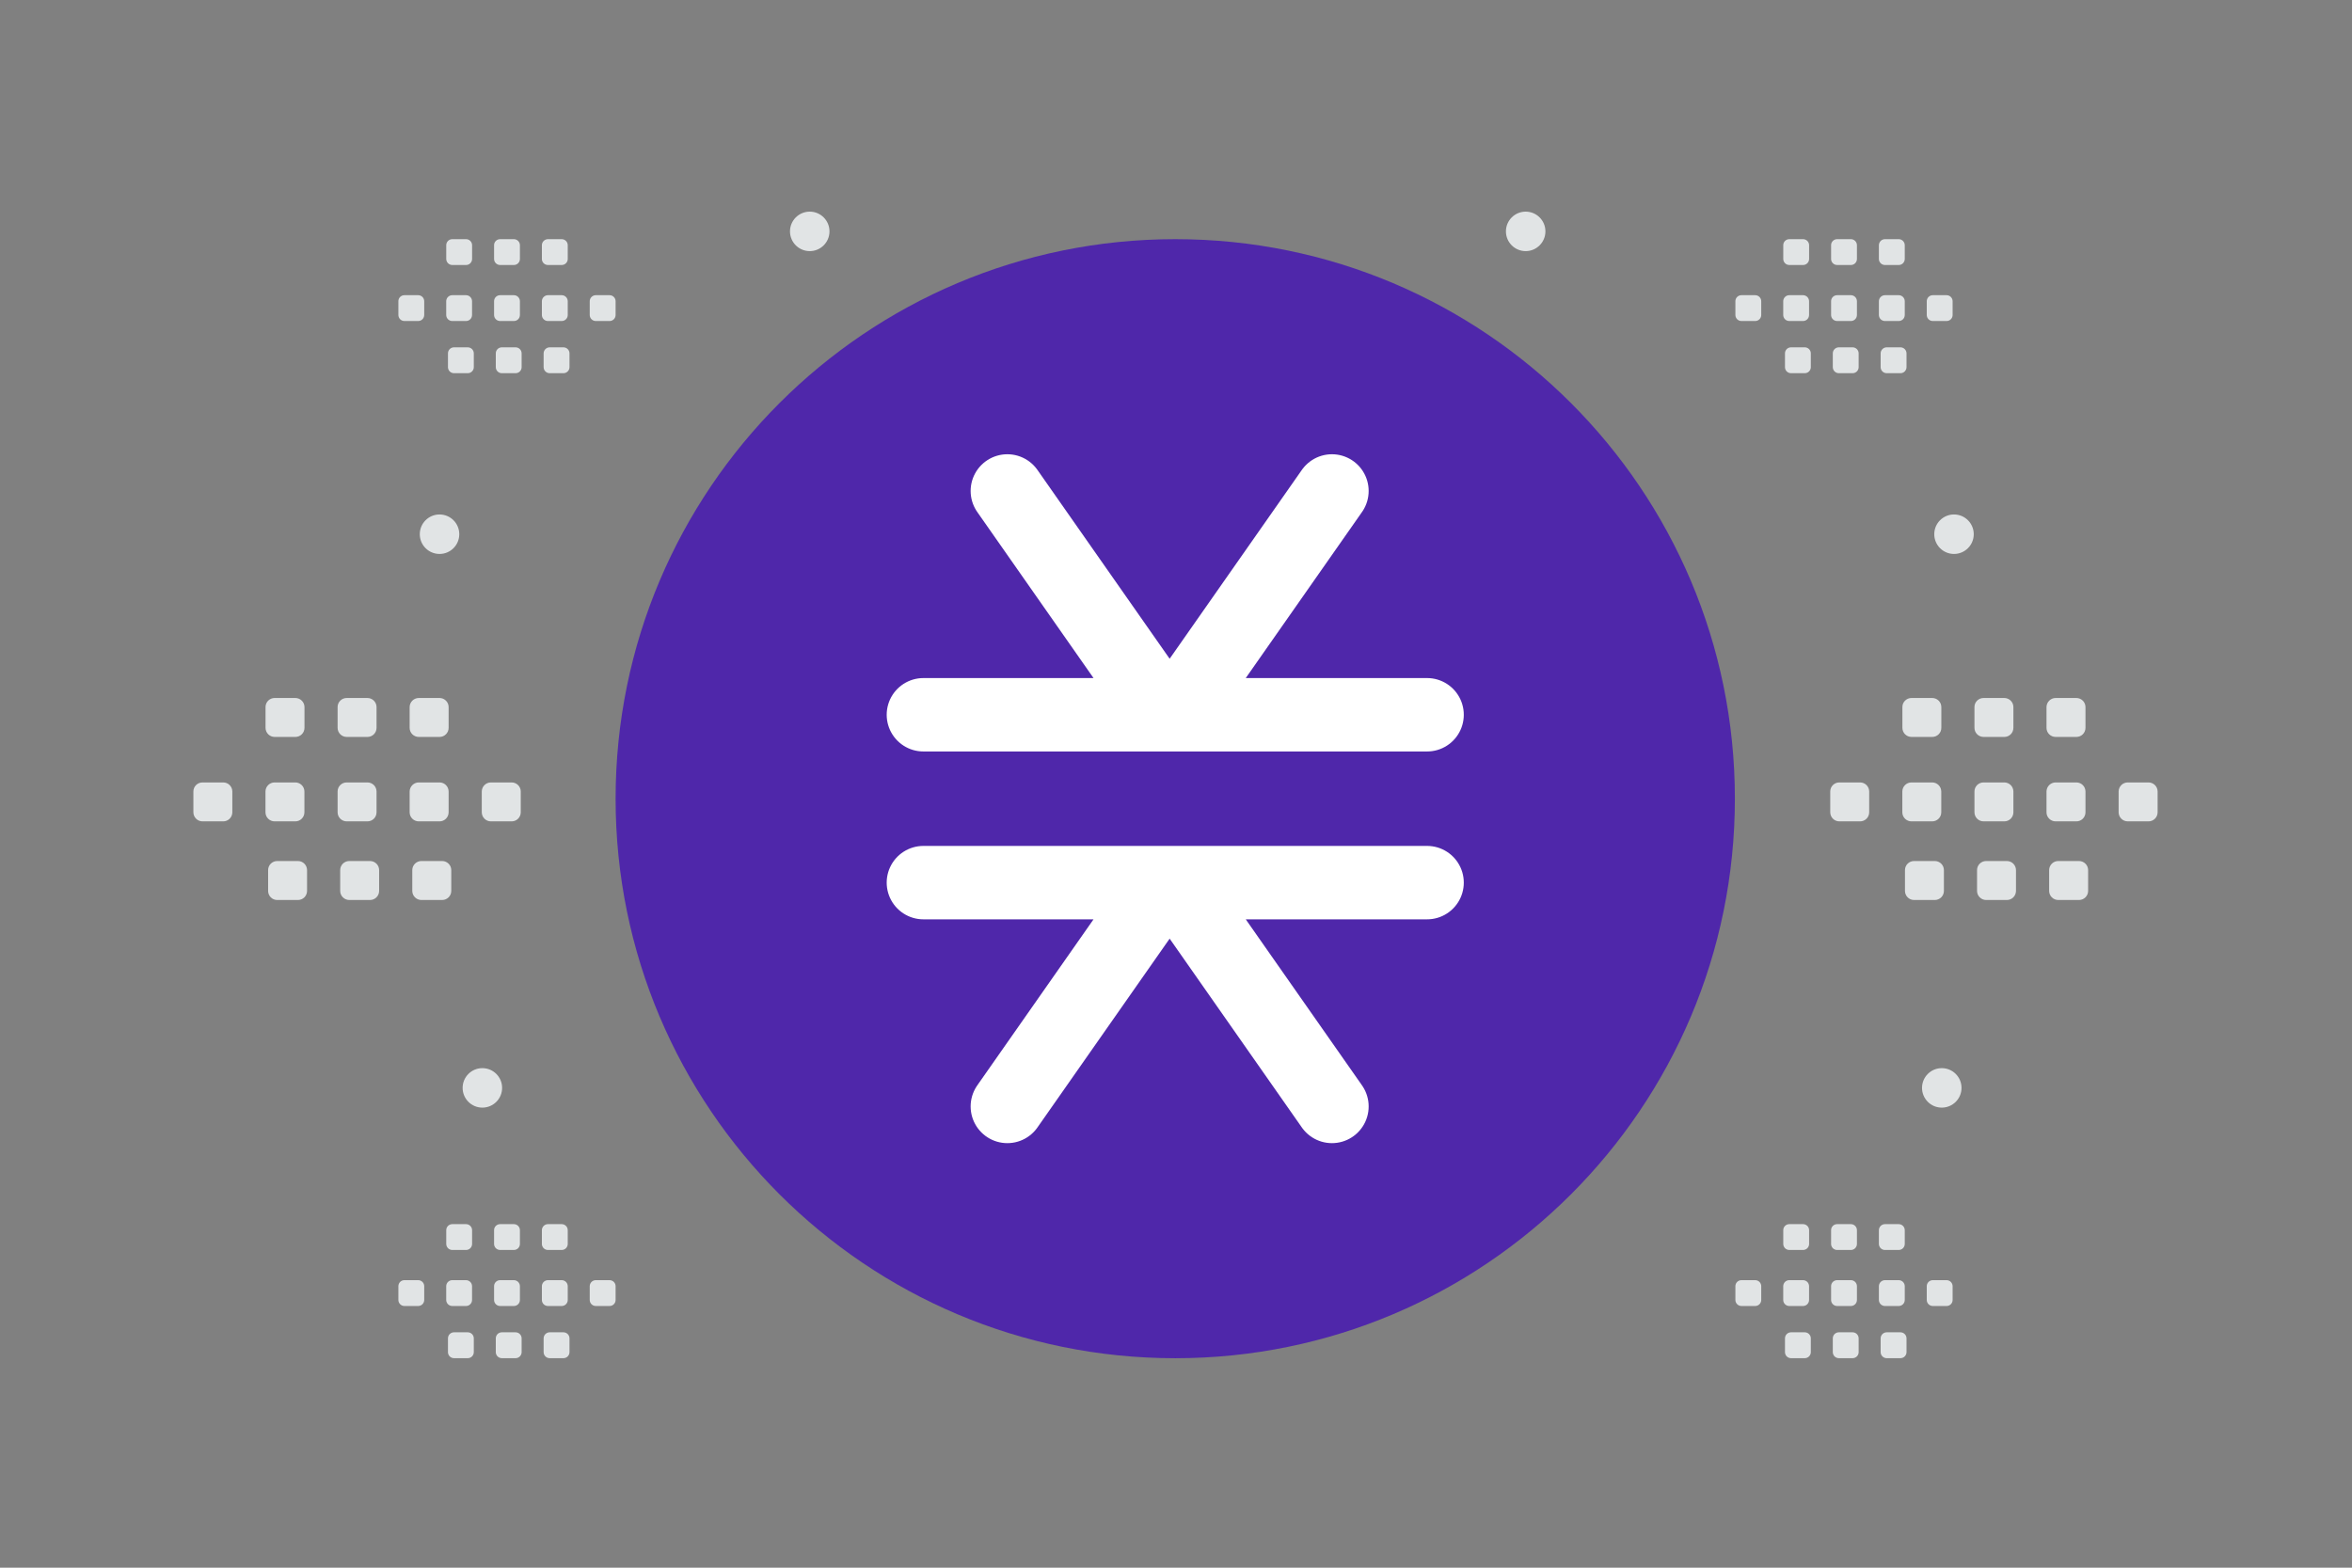 <svg width="900" height="600" viewBox="0 0 900 600" fill="none" xmlns="http://www.w3.org/2000/svg">
<rect x="0" y="0" width="900" height="600" fill="#808080" stroke="none"/>
<g clip-path="url(#clip0_1235_31293)">
<path d="M449.71 519.831C567.981 519.831 663.858 423.954 663.858 305.683C663.858 187.412 567.981 91.535 449.71 91.535C331.439 91.535 235.562 187.412 235.562 305.683C235.562 423.954 331.439 519.831 449.71 519.831Z" fill="#4F27AA"/>
<path d="M353.343 273.562H546.076M385.465 187.902L445.426 273.562M509.671 187.902L449.709 273.562M353.343 337.807H546.076M385.465 423.466L445.426 337.807M509.671 423.466L449.709 337.807" stroke="white" stroke-width="28.098" stroke-miterlimit="10" stroke-linecap="round" stroke-linejoin="round"/>
<path fill-rule="evenodd" clip-rule="evenodd" d="M154.744 489.957H160.023C160.634 489.958 161.22 490.201 161.652 490.633C162.084 491.065 162.327 491.65 162.327 492.261V497.54C162.327 498.151 162.084 498.737 161.652 499.169C161.22 499.601 160.634 499.844 160.023 499.844H154.744C154.134 499.842 153.549 499.599 153.117 499.167C152.686 498.735 152.442 498.151 152.44 497.54V492.261C152.429 490.995 153.467 489.957 154.744 489.957ZM173.048 489.957H178.327C178.938 489.959 179.522 490.203 179.954 490.634C180.386 491.066 180.629 491.651 180.631 492.261V497.54C180.631 498.151 180.388 498.737 179.956 499.169C179.524 499.601 178.938 499.844 178.327 499.844H173.048C172.438 499.842 171.853 499.598 171.422 499.167C170.99 498.735 170.747 498.15 170.744 497.54V492.261C170.747 491.651 170.99 491.066 171.422 490.635C171.853 490.203 172.438 489.96 173.048 489.957V489.957ZM191.363 489.957H196.642C197.253 489.959 197.837 490.203 198.269 490.634C198.701 491.066 198.944 491.651 198.946 492.261V497.54C198.946 498.151 198.703 498.737 198.271 499.169C197.839 499.601 197.253 499.844 196.642 499.844H191.363C190.753 499.842 190.168 499.599 189.736 499.167C189.305 498.735 189.061 498.151 189.059 497.54V492.261C189.048 490.995 190.087 489.957 191.363 489.957ZM209.665 489.957H214.944C215.555 489.959 216.139 490.203 216.571 490.634C217.003 491.066 217.246 491.651 217.248 492.261V497.54C217.248 498.151 217.005 498.737 216.573 499.169C216.141 499.601 215.555 499.844 214.944 499.844H209.665C209.053 499.844 208.466 499.602 208.032 499.17C207.598 498.738 207.353 498.152 207.35 497.54V492.261C207.357 491.65 207.603 491.066 208.036 490.635C208.469 490.204 209.054 489.961 209.665 489.957V489.957ZM227.969 489.957H233.248C233.86 489.957 234.447 490.2 234.881 490.631C235.315 491.063 235.56 491.649 235.563 492.261V497.54C235.563 497.844 235.502 498.144 235.386 498.424C235.269 498.704 235.098 498.958 234.883 499.172C234.668 499.386 234.413 499.556 234.133 499.671C233.852 499.786 233.551 499.845 233.248 499.844H227.969C227.359 499.842 226.774 499.599 226.342 499.167C225.91 498.735 225.667 498.151 225.664 497.54V492.261C225.667 491.651 225.91 491.066 226.342 490.634C226.774 490.203 227.359 489.959 227.969 489.957ZM173.718 509.915H178.997C179.608 509.917 180.192 510.161 180.624 510.592C181.056 511.024 181.299 511.609 181.301 512.219V517.509C181.299 518.119 181.055 518.704 180.624 519.136C180.192 519.567 179.607 519.811 178.997 519.813H173.718C173.107 519.812 172.522 519.569 172.09 519.137C171.658 518.706 171.415 518.12 171.414 517.509V512.23C171.412 511.927 171.471 511.626 171.586 511.345C171.701 511.064 171.87 510.808 172.084 510.593C172.298 510.378 172.553 510.207 172.833 510.091C173.114 509.974 173.415 509.915 173.718 509.915V509.915ZM192.02 509.915H197.299C197.91 509.917 198.495 510.161 198.926 510.592C199.358 511.024 199.602 511.609 199.604 512.219V517.509C199.602 518.12 199.358 518.704 198.926 519.136C198.494 519.567 197.91 519.811 197.299 519.813H192.02C191.41 519.811 190.825 519.567 190.394 519.135C189.962 518.704 189.719 518.119 189.716 517.509V512.23C189.714 511.927 189.773 511.626 189.888 511.345C190.003 511.064 190.172 510.808 190.386 510.593C190.6 510.378 190.855 510.207 191.135 510.091C191.416 509.974 191.717 509.915 192.02 509.915V509.915ZM210.325 509.915H215.604C216.216 509.915 216.803 510.158 217.237 510.589C217.671 511.021 217.916 511.607 217.919 512.219V517.509C217.916 518.121 217.671 518.707 217.237 519.139C216.803 519.57 216.216 519.813 215.604 519.813H210.325C209.715 519.811 209.13 519.567 208.699 519.136C208.267 518.704 208.024 518.119 208.021 517.509V512.23C208.021 511.618 208.264 511.031 208.695 510.597C209.127 510.163 209.713 509.918 210.325 509.915V509.915ZM191.363 468.514H196.642C197.253 468.516 197.837 468.76 198.269 469.191C198.701 469.623 198.944 470.208 198.946 470.818V476.097C198.946 476.708 198.703 477.294 198.271 477.726C197.839 478.158 197.253 478.401 196.642 478.401H191.363C190.753 478.399 190.168 478.156 189.736 477.724C189.305 477.292 189.061 476.708 189.059 476.097V470.818C189.048 469.552 190.087 468.514 191.363 468.514ZM173.064 468.514H178.343C178.954 468.516 179.538 468.76 179.97 469.191C180.402 469.623 180.645 470.208 180.647 470.818V476.097C180.647 476.708 180.404 477.294 179.972 477.726C179.54 478.158 178.954 478.401 178.343 478.401H173.064C172.454 478.399 171.869 478.155 171.438 477.724C171.006 477.292 170.763 476.707 170.76 476.097V470.818C170.749 469.552 171.788 468.514 173.064 468.514ZM209.665 468.514H214.944C215.555 468.516 216.139 468.76 216.571 469.191C217.003 469.623 217.246 470.208 217.248 470.818V476.097C217.248 476.708 217.005 477.294 216.573 477.726C216.141 478.158 215.555 478.401 214.944 478.401H209.665C209.053 478.401 208.466 478.159 208.032 477.727C207.598 477.295 207.353 476.709 207.35 476.097V470.818C207.357 470.207 207.603 469.623 208.036 469.192C208.469 468.761 209.054 468.518 209.665 468.514V468.514ZM77.472 299.461H85.428C86.349 299.462 87.231 299.828 87.882 300.479C88.533 301.13 88.899 302.013 88.9 302.933V310.889C88.899 311.81 88.533 312.692 87.882 313.343C87.231 313.994 86.349 314.36 85.428 314.361H77.472C76.552 314.357 75.671 313.99 75.021 313.34C74.371 312.69 74.004 311.809 74 310.889V302.933C73.983 301.026 75.549 299.461 77.472 299.461ZM105.056 299.461H113.012C113.932 299.465 114.813 299.832 115.463 300.482C116.113 301.132 116.48 302.013 116.484 302.933V310.889C116.483 311.81 116.117 312.692 115.466 313.343C114.815 313.994 113.933 314.36 113.012 314.361H105.056C104.136 314.357 103.255 313.99 102.605 313.34C101.955 312.69 101.588 311.809 101.584 310.889V302.933C101.588 302.013 101.955 301.132 102.605 300.482C103.255 299.832 104.136 299.465 105.056 299.461V299.461ZM132.658 299.461H140.613C141.533 299.465 142.414 299.831 143.065 300.482C143.715 301.132 144.082 302.013 144.086 302.933V310.889C144.085 311.81 143.719 312.693 143.068 313.344C142.417 313.995 141.534 314.361 140.613 314.361H132.658C131.738 314.358 130.857 313.991 130.206 313.34C129.556 312.69 129.189 311.809 129.185 310.889V302.933C129.169 301.026 130.734 299.461 132.658 299.461ZM160.24 299.461H168.195C169.115 299.465 169.996 299.831 170.647 300.482C171.297 301.132 171.664 302.013 171.668 302.933V310.889C171.667 311.81 171.301 312.693 170.65 313.344C169.999 313.995 169.116 314.361 168.195 314.361H160.24C158.316 314.361 156.751 312.796 156.751 310.889V302.933C156.767 301.026 158.332 299.461 160.24 299.461ZM187.824 299.461H195.78C197.703 299.461 199.269 301.026 199.269 302.933V310.889C199.268 311.346 199.177 311.799 199.001 312.221C198.825 312.643 198.568 313.026 198.244 313.348C197.92 313.671 197.536 313.926 197.113 314.1C196.69 314.274 196.237 314.362 195.78 314.361H187.824C186.904 314.357 186.023 313.99 185.373 313.34C184.723 312.69 184.356 311.809 184.352 310.889V302.933C184.356 302.013 184.723 301.132 185.373 300.482C186.023 299.832 186.904 299.465 187.824 299.461V299.461ZM106.066 329.539H114.022C114.942 329.543 115.823 329.91 116.473 330.56C117.123 331.21 117.49 332.091 117.494 333.011V340.983C117.491 341.903 117.124 342.784 116.473 343.435C115.823 344.085 114.942 344.452 114.022 344.456H106.066C105.145 344.455 104.262 344.089 103.611 343.438C102.96 342.787 102.594 341.904 102.593 340.983V333.027C102.591 332.57 102.679 332.116 102.852 331.693C103.026 331.27 103.281 330.885 103.604 330.561C103.927 330.236 104.31 329.979 104.733 329.804C105.156 329.629 105.609 329.539 106.066 329.539V329.539ZM133.648 329.539H141.604C142.524 329.543 143.405 329.91 144.055 330.56C144.705 331.21 145.072 332.091 145.076 333.011V340.983C145.073 341.903 144.706 342.784 144.055 343.435C143.405 344.085 142.524 344.452 141.604 344.456H133.648C132.728 344.452 131.847 344.085 131.197 343.435C130.546 342.784 130.18 341.903 130.176 340.983V333.027C130.173 332.57 130.261 332.116 130.434 331.693C130.608 331.269 130.863 330.884 131.186 330.56C131.509 330.236 131.892 329.979 132.315 329.804C132.738 329.628 133.191 329.538 133.648 329.539V329.539ZM161.234 329.539H169.19C171.114 329.539 172.679 331.104 172.679 333.011V340.983C172.679 342.89 171.114 344.456 169.19 344.456H161.234C160.314 344.452 159.433 344.085 158.783 343.435C158.132 342.784 157.766 341.903 157.762 340.983V333.027C157.762 331.104 159.327 329.539 161.234 329.539V329.539ZM132.658 267.146H140.613C141.533 267.15 142.415 267.517 143.065 268.167C143.716 268.818 144.083 269.699 144.086 270.619V278.574C144.085 279.495 143.719 280.378 143.068 281.029C142.417 281.68 141.534 282.046 140.613 282.047H132.658C131.738 282.044 130.857 281.677 130.206 281.026C129.556 280.376 129.189 279.494 129.185 278.574V270.619C129.169 268.711 130.734 267.146 132.658 267.146ZM105.082 267.146H113.037C113.957 267.15 114.839 267.517 115.489 268.167C116.14 268.818 116.507 269.699 116.51 270.619V278.574C116.509 279.495 116.143 280.378 115.492 281.029C114.841 281.68 113.958 282.046 113.037 282.047H105.082C104.162 282.044 103.281 281.677 102.63 281.026C101.98 280.376 101.613 279.494 101.609 278.574V270.619C101.593 268.711 103.158 267.146 105.082 267.146ZM160.24 267.146H168.195C169.115 267.15 169.997 267.517 170.647 268.167C171.298 268.818 171.665 269.699 171.668 270.619V278.574C171.667 279.495 171.301 280.378 170.65 281.029C169.999 281.68 169.116 282.046 168.195 282.047H160.24C158.316 282.047 156.751 280.482 156.751 278.574V270.619C156.767 268.711 158.332 267.146 160.24 267.146ZM703.821 299.461H711.777C712.698 299.462 713.58 299.828 714.231 300.479C714.882 301.13 715.248 302.013 715.249 302.933V310.889C715.248 311.81 714.882 312.692 714.231 313.343C713.58 313.994 712.698 314.36 711.777 314.361H703.821C702.901 314.358 702.02 313.991 701.369 313.34C700.719 312.69 700.352 311.809 700.348 310.889V302.933C700.332 301.026 701.897 299.461 703.821 299.461ZM731.404 299.461H739.36C740.28 299.465 741.161 299.832 741.811 300.482C742.461 301.132 742.828 302.013 742.832 302.933V310.889C742.831 311.81 742.465 312.692 741.814 313.343C741.163 313.994 740.281 314.36 739.36 314.361H731.404C730.484 314.358 729.603 313.991 728.952 313.34C728.302 312.69 727.935 311.809 727.931 310.889V302.933C727.935 302.013 728.302 301.132 728.952 300.482C729.603 299.831 730.484 299.465 731.404 299.461V299.461ZM759.005 299.461H766.961C767.881 299.465 768.762 299.831 769.413 300.482C770.063 301.132 770.43 302.013 770.434 302.933V310.889C770.433 311.81 770.067 312.693 769.416 313.344C768.765 313.995 767.882 314.361 766.961 314.361H759.005C758.085 314.357 757.204 313.99 756.554 313.34C755.904 312.69 755.537 311.809 755.533 310.889V302.933C755.517 301.026 757.082 299.461 759.005 299.461ZM786.587 299.461H794.543C795.463 299.465 796.344 299.831 796.995 300.482C797.645 301.132 798.012 302.013 798.016 302.933V310.889C798.015 311.81 797.649 312.693 796.998 313.344C796.347 313.995 795.464 314.361 794.543 314.361H786.587C784.664 314.361 783.099 312.796 783.099 310.889V302.933C783.115 301.026 784.68 299.461 786.587 299.461ZM814.172 299.461H822.127C824.051 299.461 825.616 301.026 825.616 302.933V310.889C825.615 311.346 825.524 311.799 825.349 312.221C825.173 312.643 824.915 313.026 824.591 313.348C824.267 313.671 823.883 313.926 823.46 314.1C823.037 314.274 822.584 314.363 822.127 314.361H814.172C813.252 314.358 812.371 313.991 811.72 313.34C811.07 312.69 810.703 311.809 810.699 310.889V302.933C810.703 302.013 811.07 301.132 811.72 300.482C812.371 299.831 813.252 299.465 814.172 299.461V299.461ZM732.415 329.539H740.37C741.29 329.543 742.171 329.909 742.822 330.56C743.472 331.21 743.839 332.091 743.843 333.011V340.983C743.839 341.903 743.472 342.784 742.822 343.435C742.171 344.085 741.29 344.452 740.37 344.456H732.415C731.494 344.455 730.611 344.089 729.96 343.438C729.309 342.787 728.943 341.904 728.942 340.983V333.027C728.94 332.57 729.028 332.116 729.201 331.693C729.375 331.27 729.63 330.885 729.953 330.561C730.276 330.236 730.659 329.979 731.082 329.804C731.505 329.629 731.958 329.539 732.415 329.539V329.539ZM759.996 329.539H767.951C768.871 329.543 769.752 329.909 770.403 330.56C771.053 331.21 771.42 332.091 771.424 333.011V340.983C771.42 341.903 771.053 342.784 770.403 343.435C769.752 344.085 768.871 344.452 767.951 344.456H759.996C759.076 344.452 758.195 344.085 757.544 343.435C756.894 342.784 756.527 341.903 756.523 340.983V333.027C756.521 332.57 756.609 332.116 756.782 331.693C756.956 331.27 757.211 330.885 757.534 330.561C757.857 330.236 758.24 329.979 758.663 329.804C759.086 329.629 759.539 329.539 759.996 329.539V329.539ZM787.582 329.539H795.538C797.461 329.539 799.026 331.104 799.026 333.011V340.983C799.026 342.89 797.461 344.456 795.538 344.456H787.582C786.662 344.452 785.781 344.085 785.13 343.435C784.48 342.784 784.113 341.903 784.109 340.983V333.027C784.109 331.104 785.674 329.539 787.582 329.539V329.539ZM759.005 267.146H766.961C767.881 267.15 768.763 267.517 769.413 268.167C770.064 268.818 770.431 269.699 770.434 270.619V278.574C770.433 279.495 770.067 280.378 769.416 281.029C768.765 281.68 767.882 282.046 766.961 282.047H759.005C758.085 282.043 757.204 281.676 756.554 281.026C755.903 280.375 755.537 279.494 755.533 278.574V270.619C755.517 268.711 757.082 267.146 759.005 267.146ZM731.429 267.146H739.385C740.305 267.15 741.186 267.517 741.836 268.167C742.487 268.818 742.854 269.699 742.857 270.619V278.574C742.857 279.495 742.491 280.378 741.84 281.029C741.189 281.68 740.306 282.046 739.385 282.047H731.429C730.509 282.043 729.628 281.676 728.978 281.026C728.327 280.375 727.961 279.494 727.957 278.574V270.619C727.94 268.711 729.506 267.146 731.429 267.146ZM786.587 267.146H794.543C795.463 267.15 796.345 267.517 796.995 268.167C797.646 268.818 798.013 269.699 798.016 270.619V278.574C798.015 279.495 797.649 280.378 796.998 281.029C796.347 281.68 795.464 282.046 794.543 282.047H786.587C784.664 282.047 783.099 280.482 783.099 278.574V270.619C783.115 268.711 784.68 267.146 786.587 267.146ZM154.744 112.977H160.023C160.634 112.978 161.22 113.221 161.652 113.653C162.084 114.085 162.327 114.671 162.327 115.282V120.561C162.327 121.172 162.084 121.758 161.652 122.19C161.22 122.622 160.634 122.865 160.023 122.865H154.744C154.134 122.863 153.549 122.619 153.118 122.188C152.686 121.756 152.443 121.171 152.44 120.561V115.282C152.429 114.016 153.467 112.977 154.744 112.977ZM173.048 112.977H178.327C178.938 112.98 179.522 113.223 179.954 113.655C180.386 114.087 180.629 114.672 180.631 115.282V120.561C180.631 121.172 180.388 121.758 179.956 122.19C179.524 122.622 178.938 122.865 178.327 122.865H173.048C172.438 122.863 171.853 122.619 171.422 122.187C170.99 121.756 170.747 121.171 170.744 120.561V115.282C170.747 114.672 170.99 114.087 171.422 113.655C171.853 113.224 172.438 112.98 173.048 112.977ZM191.363 112.977H196.642C197.253 112.98 197.837 113.223 198.269 113.655C198.701 114.087 198.944 114.672 198.946 115.282V120.561C198.946 121.172 198.703 121.758 198.271 122.19C197.839 122.622 197.253 122.865 196.642 122.865H191.363C190.753 122.863 190.168 122.619 189.737 122.188C189.305 121.756 189.062 121.171 189.059 120.561V115.282C189.048 114.016 190.087 112.977 191.363 112.977ZM209.665 112.977H214.944C215.555 112.98 216.139 113.223 216.571 113.655C217.003 114.087 217.246 114.672 217.248 115.282V120.561C217.248 121.172 217.005 121.758 216.573 122.19C216.141 122.622 215.555 122.865 214.944 122.865H209.665C209.053 122.865 208.466 122.623 208.032 122.191C207.598 121.759 207.353 121.173 207.35 120.561V115.282C207.357 114.671 207.603 114.087 208.036 113.656C208.469 113.225 209.054 112.981 209.665 112.977ZM227.969 112.977H233.248C233.86 112.977 234.447 113.22 234.881 113.652C235.315 114.084 235.56 114.67 235.563 115.282V120.561C235.562 120.864 235.502 121.165 235.385 121.445C235.269 121.725 235.098 121.979 234.883 122.193C234.668 122.407 234.413 122.576 234.132 122.692C233.852 122.807 233.551 122.866 233.248 122.865H227.969C227.359 122.863 226.774 122.619 226.342 122.188C225.91 121.756 225.667 121.172 225.664 120.561V115.282C225.667 114.672 225.91 114.087 226.342 113.655C226.774 113.223 227.359 112.98 227.969 112.977V112.977ZM173.718 132.935H178.997C179.607 132.938 180.192 133.181 180.624 133.613C181.055 134.044 181.299 134.629 181.301 135.239V140.529C181.299 141.14 181.056 141.724 180.624 142.156C180.192 142.588 179.608 142.831 178.997 142.833H173.718C173.107 142.833 172.522 142.59 172.09 142.158C171.658 141.726 171.415 141.14 171.414 140.529V135.25C171.412 134.947 171.471 134.646 171.586 134.365C171.701 134.084 171.87 133.828 172.084 133.613C172.299 133.398 172.553 133.227 172.834 133.111C173.114 132.995 173.415 132.935 173.718 132.935V132.935ZM192.02 132.935H197.299C197.91 132.938 198.494 133.181 198.926 133.613C199.358 134.044 199.602 134.629 199.604 135.239V140.529C199.602 141.14 199.358 141.724 198.926 142.156C198.495 142.588 197.91 142.831 197.299 142.833H192.02C191.41 142.831 190.825 142.587 190.394 142.156C189.962 141.724 189.719 141.139 189.716 140.529V135.25C189.714 134.947 189.773 134.646 189.888 134.365C190.003 134.084 190.172 133.828 190.386 133.613C190.601 133.398 190.855 133.227 191.136 133.111C191.416 132.995 191.717 132.935 192.02 132.935ZM210.325 132.935H215.604C216.216 132.935 216.803 133.178 217.237 133.61C217.671 134.041 217.916 134.627 217.919 135.239V140.529C217.916 141.141 217.671 141.727 217.237 142.159C216.803 142.591 216.216 142.833 215.604 142.833H210.325C209.715 142.831 209.13 142.588 208.698 142.156C208.267 141.724 208.023 141.14 208.021 140.529V135.25C208.021 134.638 208.264 134.051 208.695 133.617C209.127 133.183 209.713 132.938 210.325 132.935ZM191.363 91.535H196.642C197.252 91.537 197.837 91.781 198.269 92.213C198.7 92.644 198.944 93.229 198.946 93.839V99.118C198.946 99.729 198.703 100.315 198.271 100.747C197.839 101.179 197.253 101.422 196.642 101.422H191.363C190.753 101.42 190.168 101.176 189.737 100.745C189.305 100.313 189.062 99.728 189.059 99.118V93.838C189.048 92.573 190.087 91.535 191.363 91.535ZM173.064 91.535H178.343C178.953 91.537 179.538 91.781 179.97 92.213C180.401 92.644 180.645 93.229 180.647 93.839V99.118C180.647 99.729 180.404 100.315 179.972 100.747C179.54 101.179 178.954 101.422 178.343 101.422H173.064C172.454 101.42 171.869 101.176 171.438 100.744C171.006 100.313 170.763 99.728 170.76 99.118V93.838C170.749 92.573 171.788 91.535 173.064 91.535ZM209.665 91.535H214.944C215.554 91.537 216.139 91.781 216.571 92.213C217.002 92.644 217.246 93.229 217.248 93.839V99.118C217.248 99.729 217.005 100.315 216.573 100.747C216.141 101.179 215.555 101.422 214.944 101.422H209.665C209.053 101.422 208.466 101.18 208.032 100.748C207.598 100.316 207.353 99.73 207.35 99.118V93.838C207.357 93.228 207.604 92.644 208.037 92.213C208.47 91.783 209.054 91.539 209.665 91.535V91.535ZM666.357 489.957H671.636C672.247 489.957 672.833 490.2 673.265 490.632C673.697 491.064 673.94 491.65 673.94 492.261V497.54C673.94 498.151 673.697 498.737 673.265 499.169C672.833 499.601 672.247 499.844 671.636 499.844H666.357C665.747 499.842 665.162 499.598 664.731 499.167C664.299 498.735 664.055 498.15 664.053 497.54V492.261C664.042 490.995 665.081 489.957 666.357 489.957ZM684.662 489.957H689.941C690.552 489.959 691.136 490.203 691.568 490.634C692 491.066 692.243 491.651 692.245 492.261V497.54C692.245 498.151 692.002 498.737 691.57 499.169C691.138 499.601 690.552 499.844 689.941 499.844H684.662C684.052 499.842 683.467 499.599 683.035 499.167C682.604 498.735 682.36 498.151 682.358 497.54V492.261C682.36 491.651 682.604 491.066 683.035 490.634C683.467 490.203 684.052 489.959 684.662 489.957V489.957ZM702.976 489.957H708.255C708.866 489.959 709.451 490.203 709.882 490.634C710.314 491.066 710.558 491.651 710.56 492.261V497.54C710.56 498.151 710.317 498.737 709.884 499.169C709.452 499.601 708.866 499.844 708.255 499.844H702.976C702.366 499.842 701.781 499.598 701.35 499.167C700.918 498.735 700.674 498.15 700.672 497.54V492.261C700.661 490.995 701.7 489.957 702.976 489.957ZM721.278 489.957H726.557C727.168 489.959 727.752 490.203 728.184 490.634C728.616 491.066 728.859 491.651 728.861 492.261V497.54C728.861 498.151 728.618 498.737 728.186 499.169C727.754 499.601 727.168 499.844 726.557 499.844H721.278C720.666 499.844 720.079 499.602 719.645 499.17C719.211 498.738 718.966 498.152 718.963 497.54V492.261C718.97 491.65 719.216 491.066 719.649 490.635C720.082 490.204 720.667 489.961 721.278 489.957V489.957ZM739.582 489.957H744.861C745.473 489.957 746.06 490.2 746.494 490.631C746.928 491.063 747.173 491.649 747.176 492.261V497.54C747.176 497.844 747.115 498.144 746.999 498.424C746.882 498.704 746.711 498.958 746.496 499.172C746.281 499.386 746.026 499.556 745.746 499.671C745.465 499.786 745.164 499.845 744.861 499.844H739.582C738.972 499.842 738.387 499.599 737.955 499.167C737.524 498.735 737.28 498.151 737.278 497.54V492.261C737.28 491.651 737.524 491.066 737.955 490.634C738.387 490.203 738.972 489.959 739.582 489.957V489.957ZM685.332 509.915H690.611C691.222 509.917 691.806 510.161 692.238 510.592C692.67 511.024 692.913 511.609 692.915 512.219V517.509C692.913 518.119 692.669 518.704 692.238 519.136C691.806 519.567 691.221 519.811 690.611 519.813H685.332C684.721 519.813 684.136 519.57 683.704 519.138C683.272 518.706 683.029 518.12 683.028 517.509V512.23C683.026 511.927 683.084 511.625 683.199 511.344C683.314 511.063 683.484 510.808 683.698 510.593C683.912 510.377 684.167 510.207 684.447 510.091C684.728 509.974 685.028 509.915 685.332 509.915V509.915ZM703.634 509.915H708.913C709.523 509.918 710.108 510.161 710.54 510.593C710.971 511.024 711.215 511.609 711.217 512.219V517.509C711.214 518.119 710.971 518.704 710.539 519.135C710.108 519.567 709.523 519.811 708.913 519.813H703.634C703.024 519.811 702.439 519.567 702.007 519.136C701.575 518.704 701.332 518.12 701.329 517.509V512.23C701.327 511.927 701.386 511.626 701.501 511.345C701.616 511.064 701.786 510.808 702 510.593C702.214 510.378 702.469 510.207 702.749 510.091C703.03 509.974 703.33 509.915 703.634 509.915V509.915ZM721.938 509.915H727.217C727.829 509.915 728.416 510.158 728.85 510.589C729.284 511.021 729.529 511.607 729.532 512.219V517.509C729.529 518.121 729.284 518.707 728.85 519.139C728.416 519.571 727.829 519.813 727.217 519.813H721.938C721.328 519.811 720.743 519.567 720.312 519.135C719.88 518.704 719.637 518.119 719.634 517.509V512.23C719.634 511.618 719.877 511.031 720.308 510.597C720.74 510.163 721.326 509.918 721.938 509.915V509.915ZM702.976 468.514H708.255C708.866 468.516 709.451 468.76 709.882 469.191C710.314 469.623 710.558 470.208 710.56 470.818V476.097C710.56 476.708 710.317 477.294 709.884 477.726C709.452 478.158 708.866 478.401 708.255 478.401H702.976C702.366 478.399 701.781 478.155 701.35 477.724C700.918 477.292 700.674 476.707 700.672 476.097V470.818C700.661 469.552 701.7 468.514 702.976 468.514ZM684.678 468.514H689.957C690.567 468.517 691.152 468.76 691.584 469.192C692.015 469.623 692.259 470.208 692.261 470.818V476.097C692.261 476.708 692.018 477.294 691.586 477.726C691.154 478.158 690.568 478.401 689.957 478.401H684.678C684.068 478.399 683.483 478.156 683.051 477.724C682.619 477.292 682.375 476.708 682.373 476.097V470.818C682.363 469.552 683.401 468.514 684.678 468.514ZM721.278 468.514H726.557C727.168 468.516 727.752 468.76 728.184 469.191C728.616 469.623 728.859 470.208 728.861 470.818V476.097C728.861 476.708 728.618 477.294 728.186 477.726C727.754 478.158 727.168 478.401 726.557 478.401H721.278C720.666 478.401 720.079 478.159 719.645 477.727C719.211 477.295 718.966 476.709 718.963 476.097V470.818C718.97 470.207 719.216 469.623 719.649 469.192C720.082 468.761 720.667 468.518 721.278 468.514V468.514ZM666.357 112.977H671.636C672.247 112.978 672.833 113.221 673.265 113.653C673.697 114.085 673.94 114.671 673.94 115.282V120.561C673.94 121.172 673.697 121.758 673.265 122.19C672.833 122.622 672.247 122.865 671.636 122.865H666.357C665.747 122.863 665.162 122.619 664.731 122.187C664.299 121.756 664.056 121.171 664.053 120.561V115.282C664.042 114.016 665.081 112.977 666.357 112.977ZM684.662 112.977H689.941C690.552 112.98 691.136 113.223 691.568 113.655C692 114.087 692.243 114.672 692.245 115.282V120.561C692.245 121.172 692.002 121.758 691.57 122.19C691.138 122.622 690.552 122.865 689.941 122.865H684.662C684.052 122.863 683.467 122.619 683.036 122.188C682.604 121.756 682.36 121.171 682.358 120.561V115.282C682.36 114.672 682.604 114.087 683.035 113.655C683.467 113.223 684.052 112.98 684.662 112.977V112.977ZM702.976 112.977H708.255C708.866 112.98 709.451 113.223 709.882 113.655C710.314 114.087 710.558 114.672 710.56 115.282V120.561C710.559 121.172 710.316 121.758 709.884 122.19C709.452 122.622 708.866 122.865 708.255 122.865H702.976C702.366 122.863 701.781 122.619 701.35 122.187C700.918 121.756 700.675 121.171 700.672 120.561V115.282C700.661 114.016 701.7 112.977 702.976 112.977ZM721.278 112.977H726.557C727.168 112.98 727.752 113.223 728.184 113.655C728.616 114.087 728.859 114.672 728.861 115.282V120.561C728.861 121.172 728.618 121.758 728.186 122.19C727.754 122.622 727.168 122.865 726.557 122.865H721.278C720.666 122.865 720.079 122.622 719.645 122.191C719.212 121.759 718.966 121.173 718.963 120.561V115.282C718.97 114.671 719.216 114.087 719.649 113.656C720.082 113.225 720.667 112.981 721.278 112.977ZM739.582 112.977H744.861C745.473 112.977 746.06 113.22 746.494 113.652C746.928 114.084 747.173 114.67 747.176 115.282V120.561C747.175 120.864 747.115 121.165 746.998 121.445C746.882 121.725 746.711 121.979 746.496 122.193C746.281 122.407 746.026 122.576 745.745 122.692C745.465 122.807 745.164 122.866 744.861 122.865H739.582C738.972 122.863 738.387 122.619 737.956 122.188C737.524 121.756 737.281 121.171 737.278 120.561V115.282C737.28 114.672 737.524 114.087 737.955 113.655C738.387 113.223 738.972 112.98 739.582 112.977V112.977ZM685.332 132.935H690.611C691.221 132.938 691.806 133.181 692.238 133.613C692.669 134.044 692.913 134.629 692.915 135.239V140.529C692.913 141.14 692.67 141.724 692.238 142.156C691.806 142.588 691.222 142.831 690.611 142.833H685.332C684.721 142.833 684.135 142.59 683.703 142.158C683.271 141.726 683.028 141.14 683.028 140.529V135.25C683.026 134.947 683.085 134.646 683.2 134.365C683.315 134.084 683.484 133.828 683.698 133.613C683.912 133.398 684.167 133.227 684.447 133.111C684.728 132.994 685.028 132.935 685.332 132.935V132.935ZM703.634 132.935H708.913C709.523 132.938 710.108 133.181 710.539 133.613C710.971 134.044 711.214 134.629 711.217 135.239V140.529C711.215 141.139 710.971 141.724 710.54 142.156C710.108 142.587 709.523 142.831 708.913 142.833H703.634C703.024 142.831 702.439 142.588 702.007 142.156C701.575 141.724 701.331 141.14 701.329 140.529V135.25C701.328 134.947 701.386 134.646 701.501 134.365C701.616 134.084 701.786 133.828 702 133.613C702.214 133.398 702.469 133.227 702.749 133.111C703.03 132.995 703.33 132.935 703.634 132.935V132.935ZM721.938 132.935H727.217C727.829 132.935 728.416 133.178 728.85 133.609C729.284 134.041 729.529 134.627 729.532 135.239V140.529C729.529 141.141 729.284 141.727 728.85 142.159C728.416 142.591 727.829 142.833 727.217 142.833H721.938C721.328 142.831 720.743 142.587 720.312 142.156C719.88 141.724 719.636 141.139 719.634 140.529V135.25C719.634 134.638 719.877 134.051 720.309 133.617C720.74 133.184 721.326 132.938 721.938 132.935V132.935ZM702.976 91.535H708.255C708.866 91.537 709.45 91.781 709.882 92.213C710.314 92.644 710.557 93.229 710.56 93.839V99.118C710.559 99.729 710.316 100.315 709.884 100.747C709.452 101.179 708.866 101.422 708.255 101.422H702.976C702.366 101.42 701.781 101.176 701.35 100.744C700.918 100.313 700.675 99.728 700.672 99.118V93.838C700.661 92.573 701.7 91.535 702.976 91.535ZM684.678 91.535H689.957C690.567 91.537 691.152 91.781 691.584 92.213C692.015 92.644 692.259 93.229 692.261 93.839V99.118C692.26 99.729 692.017 100.315 691.585 100.746C691.154 101.178 690.568 101.421 689.957 101.422H684.678C684.068 101.42 683.483 101.176 683.051 100.745C682.619 100.313 682.376 99.729 682.373 99.118V93.838C682.363 92.573 683.401 91.535 684.678 91.535ZM721.278 91.535H726.557C727.167 91.537 727.752 91.781 728.184 92.213C728.615 92.644 728.859 93.229 728.861 93.839V99.118C728.861 99.729 728.618 100.315 728.186 100.747C727.754 101.179 727.168 101.422 726.557 101.422H721.278C720.666 101.422 720.079 101.179 719.645 100.748C719.212 100.316 718.966 99.73 718.963 99.118V93.838C718.97 93.228 719.217 92.644 719.65 92.213C720.083 91.783 720.667 91.539 721.278 91.535V91.535Z" fill="#E1E4E5"/>
<path d="M309.85 96.11C305.677 96.11 302.295 92.728 302.295 88.555C302.295 84.382 305.677 81 309.85 81C314.022 81 317.405 84.382 317.405 88.555C317.405 92.728 314.022 96.11 309.85 96.11Z" fill="#E1E4E5"/>
<path d="M583.804 96.11C579.631 96.11 576.249 92.728 576.249 88.555C576.249 84.382 579.631 81 583.804 81C587.976 81 591.359 84.382 591.359 88.555C591.359 92.728 587.976 96.11 583.804 96.11Z" fill="#E1E4E5"/>
<path d="M747.707 212.012C743.535 212.012 740.152 208.63 740.152 204.457C740.152 200.285 743.535 196.902 747.707 196.902C751.88 196.902 755.262 200.285 755.262 204.457C755.262 208.63 751.88 212.012 747.707 212.012Z" fill="#E1E4E5"/>
<path d="M743.025 423.919C738.853 423.919 735.47 420.536 735.47 416.364C735.47 412.191 738.853 408.809 743.025 408.809C747.198 408.809 750.58 412.191 750.58 416.364C750.58 420.536 747.198 423.919 743.025 423.919Z" fill="#E1E4E5"/>
<path d="M184.58 423.919C180.407 423.919 177.025 420.536 177.025 416.364C177.025 412.191 180.407 408.809 184.58 408.809C188.752 408.809 192.135 412.191 192.135 416.364C192.135 420.536 188.752 423.919 184.58 423.919Z" fill="#E1E4E5"/>
<path d="M168.19 212.012C164.018 212.012 160.635 208.63 160.635 204.457C160.635 200.285 164.018 196.902 168.19 196.902C172.363 196.902 175.745 200.285 175.745 204.457C175.745 208.63 172.363 212.012 168.19 212.012Z" fill="#E1E4E5"/>
</g>
<defs>
<clipPath id="clip0_1235_31293">
<rect width="900" height="600" fill="white"/>
</clipPath>
</defs>
</svg>

